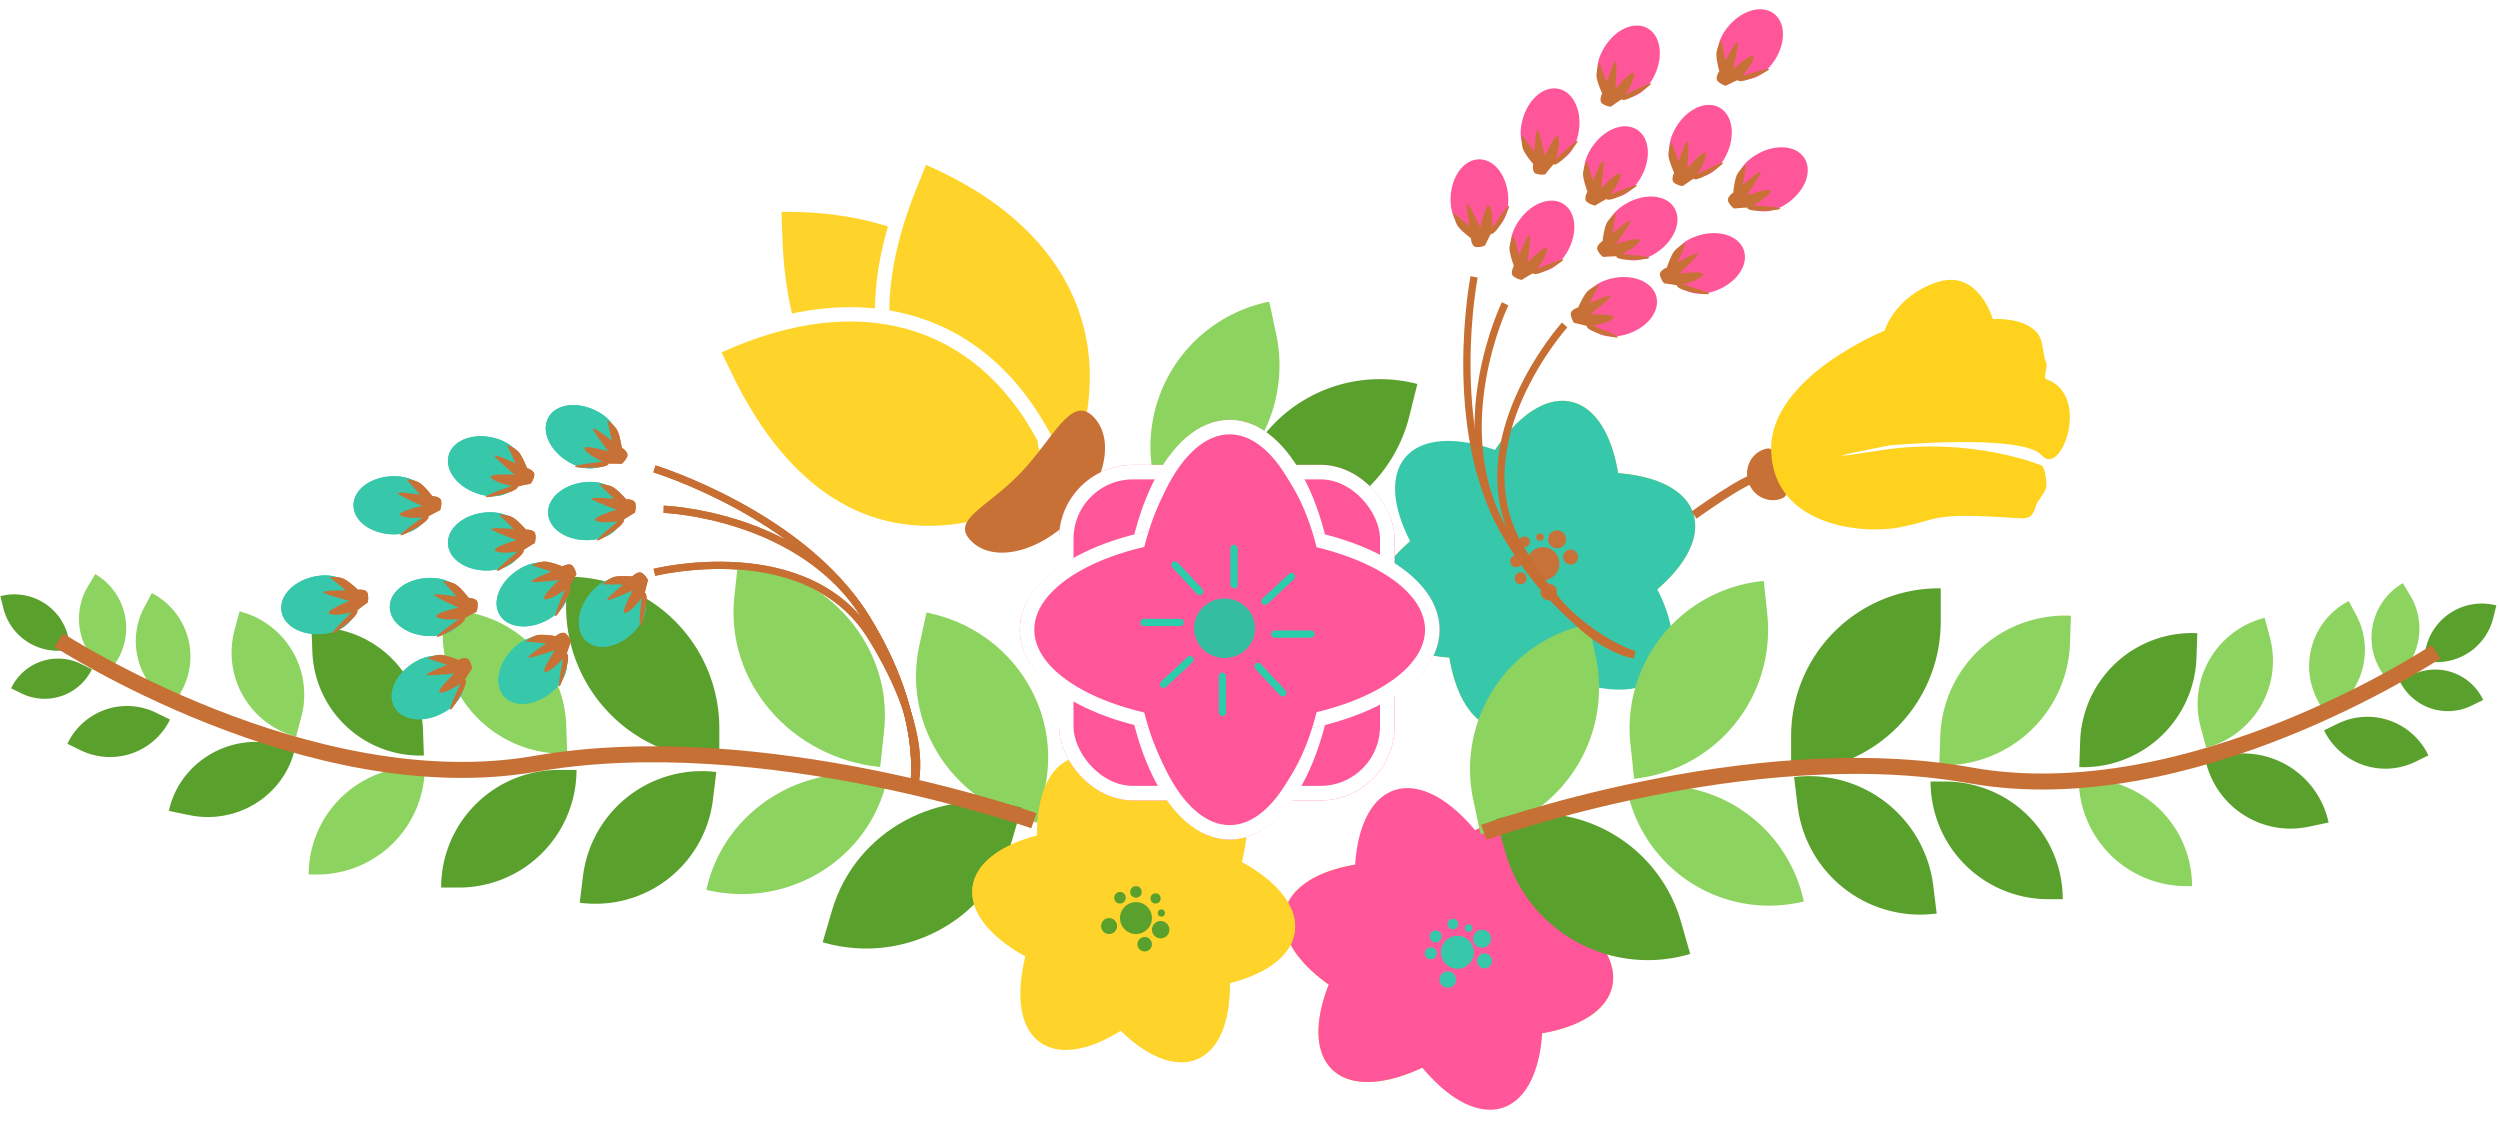 <svg xmlns="http://www.w3.org/2000/svg" xmlns:xlink="http://www.w3.org/1999/xlink" viewBox="0 0 1721 774">
  <defs>
    <style>
      .cls-1 {
        clip-path: url(#clip-Web_1920_1);
      }

      .cls-2, .cls-8 {
        fill: #ffd42a;
      }

      .cls-3 {
        fill: #c87137;
      }

      .cls-4 {
        fill: #5aa02c;
      }

      .cls-5 {
        fill: #8dd35f;
      }

      .cls-17, .cls-21, .cls-6, .cls-7 {
        fill: none;
      }

      .cls-6 {
        stroke: #c76e32;
        stroke-width: 5px;
      }

      .cls-7 {
        stroke: #c77035;
        stroke-width: 11px;
      }

      .cls-13, .cls-9 {
        fill: #f59;
      }

      .cls-10 {
        fill: #ff579a;
      }

      .cls-11 {
        fill: #37c8ab;
      }

      .cls-12 {
        fill: #c77238;
      }

      .cls-13 {
        stroke: #fff;
        stroke-width: 10px;
      }

      .cls-14 {
        fill: #34bca1;
      }

      .cls-15 {
        fill: #2bceac;
      }

      .cls-16 {
        fill: #ff569a;
      }

      .cls-17 {
        stroke: #c87137;
        stroke-width: 6px;
      }

      .cls-18 {
        fill: #ffd21d;
      }

      .cls-19, .cls-20 {
        stroke: none;
      }

      .cls-20, .cls-22 {
        fill: #fff;
      }
    </style>
    <clipPath id="clip-Web_1920_1">
      <rect width="1721" height="774"/>
    </clipPath>
  </defs>
  <g id="Web_1920_1" data-name="Web 1920 – 1" class="cls-1">
    <rect class="cls-22" width="1721" height="774"/>
    <g id="Group_41" data-name="Group 41" transform="translate(0 -301)">
      <g id="Group_40" data-name="Group 40" transform="translate(-101 221)">
        <g id="Path_18" data-name="Path 18" class="cls-2" transform="translate(832.849 208.954) rotate(88)">
          <path class="cls-19" d="M 28.345 199.344 L 5.011 199.344 C 5.233 172.803 8.892 148.285 15.897 126.433 C 23.093 103.984 33.771 84.51 47.635 68.554 C 61.707 52.357 79.022 39.844 99.1 31.361 C 109.37 27.022 120.482 23.702 132.127 21.493 C 142.095 19.602 152.638 18.491 163.547 18.177 C 164.335 18.939 165.522 19.596 167.307 19.87 C 168.393 20.036 169.831 20.114 171.833 20.114 C 172.275 20.114 172.749 20.11 173.244 20.102 C 173.273 20.101 173.303 20.101 173.332 20.101 C 174.599 20.101 176.896 20.523 180.644 22.533 C 183.377 23.998 186.438 26.071 189.742 28.696 C 193.925 32.019 197.397 35.355 199.001 36.949 C 201.035 46.176 201.949 51.409 202.227 55.374 C 202.51 59.4 202.136 62.316 201.517 67.147 L 201.429 67.834 C 200.022 78.833 197.758 89.336 194.697 99.049 C 191.694 108.583 187.849 117.594 183.27 125.835 C 178.764 133.944 173.432 141.511 167.423 148.325 C 161.483 155.059 154.733 161.228 147.358 166.66 C 140.038 172.053 131.92 176.853 123.232 180.928 C 114.58 184.987 105.151 188.424 95.208 191.146 C 85.288 193.862 74.619 195.929 63.496 197.292 C 52.385 198.654 40.559 199.344 28.345 199.344 Z"/>
          <path class="cls-20" d="M 28.345 194.344 C 97.626 194.344 183.033 172.286 196.557 66.511 C 197.678 57.77 197.958 55.59 194.429 39.439 C 186.544 31.718 176.912 25.101 173.324 25.101 L 171.833 25.114 C 169.865 25.114 165.542 25.114 162.06 23.228 C 68.889 26.603 12.672 89.865 10.093 194.344 L 28.345 194.344 M 28.345 204.344 L 6.155831670184853e-06 204.344 L 6.155831670184853e-06 201.917 C 6.155831670184853e-06 89.313 60.295 13.085 169.996 13.085 C 169.996 13.085 162.12 15.114 171.833 15.114 C 172.244 15.114 172.687 15.11 173.164 15.102 C 173.219 15.101 173.276 15.101 173.332 15.101 C 185.067 15.101 203.571 34.461 203.571 34.461 C 208.23 55.36 207.744 57.863 206.388 68.468 C 194.7 159.881 127.918 204.344 28.345 204.344 Z"/>
        </g>
        <g id="Path_17" data-name="Path 17" class="cls-2" transform="translate(922.449 256.958) rotate(112)">
          <path class="cls-19" d="M 28.345 199.344 L 5.011 199.344 C 5.233 172.803 8.892 148.285 15.897 126.433 C 23.093 103.984 33.771 84.51 47.635 68.554 C 61.707 52.357 79.022 39.844 99.1 31.361 C 109.37 27.022 120.482 23.702 132.127 21.493 C 142.095 19.602 152.638 18.491 163.547 18.177 C 164.335 18.939 165.522 19.596 167.307 19.87 C 168.393 20.036 169.831 20.114 171.833 20.114 C 172.275 20.114 172.749 20.11 173.244 20.102 C 173.273 20.101 173.303 20.101 173.332 20.101 C 174.599 20.101 176.896 20.523 180.644 22.533 C 183.377 23.998 186.438 26.071 189.742 28.696 C 193.925 32.019 197.397 35.355 199.001 36.949 C 201.035 46.176 201.949 51.409 202.227 55.374 C 202.51 59.4 202.136 62.316 201.517 67.147 L 201.429 67.834 C 200.022 78.833 197.758 89.336 194.697 99.049 C 191.694 108.583 187.849 117.594 183.27 125.835 C 178.764 133.944 173.432 141.511 167.423 148.325 C 161.483 155.059 154.733 161.228 147.358 166.66 C 140.038 172.053 131.92 176.853 123.232 180.928 C 114.58 184.987 105.151 188.424 95.208 191.146 C 85.288 193.862 74.619 195.929 63.496 197.292 C 52.385 198.654 40.559 199.344 28.345 199.344 Z"/>
          <path class="cls-20" d="M 28.345 194.344 C 97.626 194.344 183.033 172.286 196.557 66.511 C 197.678 57.77 197.958 55.59 194.429 39.439 C 186.544 31.718 176.912 25.101 173.324 25.101 L 171.833 25.114 C 169.865 25.114 165.542 25.114 162.06 23.228 C 68.889 26.603 12.672 89.865 10.093 194.344 L 28.345 194.344 M 28.345 204.344 L 6.155831670184853e-06 204.344 L 6.155831670184853e-06 201.917 C 6.155831670184853e-06 89.313 60.295 13.085 169.996 13.085 C 169.996 13.085 162.12 15.114 171.833 15.114 C 172.244 15.114 172.687 15.11 173.164 15.102 C 173.219 15.101 173.276 15.101 173.332 15.101 C 185.067 15.101 203.571 34.461 203.571 34.461 C 208.23 55.36 207.744 57.863 206.388 68.468 C 194.7 159.881 127.918 204.344 28.345 204.344 Z"/>
        </g>
        <g id="Path_16" data-name="Path 16" class="cls-2" transform="matrix(0.438, 0.899, -0.899, 0.438, 766.063, 229.357)">
          <path class="cls-19" d="M 28.028 197.2 L 5.011 197.2 C 5.235 170.983 8.852 146.766 15.772 125.18 C 22.885 102.989 33.44 83.741 47.143 67.969 C 61.052 51.96 78.166 39.592 98.011 31.208 C 108.162 26.919 119.146 23.637 130.656 21.454 C 140.503 19.586 150.915 18.488 161.69 18.177 C 162.477 18.931 163.656 19.579 165.422 19.849 C 166.499 20.014 167.924 20.091 169.906 20.091 C 170.344 20.091 170.813 20.087 171.302 20.079 C 171.331 20.079 171.36 20.078 171.389 20.078 C 172.635 20.078 174.897 20.494 178.593 22.476 C 181.291 23.923 184.315 25.972 187.58 28.565 C 191.704 31.841 195.129 35.13 196.719 36.71 C 198.727 45.82 199.629 50.989 199.904 54.904 C 200.183 58.879 199.814 61.76 199.202 66.533 L 199.115 67.213 C 197.725 78.086 195.486 88.467 192.461 98.069 C 189.493 107.491 185.693 116.399 181.167 124.543 C 176.712 132.558 171.443 140.037 165.504 146.771 C 159.634 153.427 152.962 159.524 145.673 164.893 C 138.437 170.223 130.414 174.968 121.826 178.996 C 113.274 183.007 103.955 186.405 94.126 189.096 C 84.32 191.78 73.773 193.824 62.778 195.172 C 51.794 196.518 40.102 197.2 28.028 197.2 Z"/>
          <path class="cls-20" d="M 28.028 192.2 C 96.487 192.2 180.88 170.406 194.243 65.898 C 195.348 57.275 195.625 55.121 192.146 39.197 C 184.485 31.701 174.859 25.078 171.382 25.078 L 169.906 25.091 C 167.954 25.091 163.673 25.091 160.21 23.227 C 68.206 26.576 12.682 89.042 10.094 192.2 L 28.028 192.2 M 28.028 202.2 L 1.219831210619304e-05 202.2 L 1.219831210619304e-05 199.8 C 1.219831210619304e-05 88.458 59.619 13.085 168.09 13.085 C 168.09 13.085 160.303 15.091 169.906 15.091 C 170.313 15.091 170.751 15.087 171.223 15.08 C 171.277 15.079 171.334 15.078 171.389 15.078 C 182.992 15.078 201.289 34.221 201.289 34.221 C 205.895 54.886 205.415 57.361 204.075 67.847 C 192.517 158.235 126.484 202.2 28.028 202.2 Z"/>
        </g>
      </g>
      <path id="Path_19" data-name="Path 19" class="cls-3" d="M56.659,29.843C89.8,29.843,120,17.237,120,38.5S93.137,77,60,77,0,59.763,0,38.5,23.522,29.843,56.659,29.843Z" transform="matrix(0.695, -0.719, 0.719, 0.695, 641.266, 647.069)"/>
      <g id="Group_39" data-name="Group 39" transform="translate(-101 221)">
        <path id="Rectangle_33" data-name="Rectangle 33" class="cls-4" d="M101.788,0H103a0,0,0,0,1,0,0V23A103,103,0,0,1,0,126H0a0,0,0,0,1,0,0V101.788A101.788,101.788,0,0,1,101.788,0Z" transform="translate(976.771 319.412) rotate(14)"/>
        <path id="Rectangle_32" data-name="Rectangle 32" class="cls-5" d="M101.788,0H103a0,0,0,0,1,0,0V23A103,103,0,0,1,0,126H0a0,0,0,0,1,0,0V101.788A101.788,101.788,0,0,1,101.788,0Z" transform="matrix(0.978, -0.208, 0.208, 0.978, 874.027, 309.084)"/>
      </g>
      <g id="Group_24" data-name="Group 24" transform="translate(-101 221)">
        <path id="Path_13" data-name="Path 13" class="cls-6" d="M551.515,402.786S652.943,433.995,696.83,504.7,729.5,624.173,729.5,624.173"/>
        <path id="Path_14" data-name="Path 14" class="cls-6" d="M557.854,430.582s95.089,3.413,138.976,74.12S729.5,624.173,729.5,624.173"/>
        <path id="Path_15" data-name="Path 15" class="cls-6" d="M551.515,473.981s105.329-26.332,149.216,44.375S729.5,624.173,729.5,624.173"/>
      </g>
      <g id="Group_12" data-name="Group 12" transform="translate(-1096.186 213)">
        <path id="Rectangle_30" data-name="Rectangle 30" class="cls-4" d="M0,0H1.241A104.246,104.246,0,0,1,105.487,104.246V126a0,0,0,0,1,0,0h0A105.487,105.487,0,0,1,0,20.513V0A0,0,0,0,1,0,0Z" transform="translate(1485.882 485)"/>
        <path id="Path_10" data-name="Path 10" class="cls-5" d="M110.884,129.769l1.322,0,.062-23.736C112.419,47.326,62.235-.144.178,0L.113,24.99C-.037,83,49.557,129.915,110.884,129.769Z" transform="matrix(-0.995, -0.105, 0.105, -0.995, 1702.285, 616.06)"/>
        <path id="Path_6" data-name="Path 6" class="cls-5" d="M103.867,125.646l1.24-.006.113-23.024C105.5,45.671,58.546-.265.346.014L.227,24.251C-.049,80.526,46.352,125.922,103.867,125.646Z" transform="matrix(-0.978, -0.208, 0.208, -0.978, 1810.642, 654.417)"/>
        <path id="Rectangle_24" data-name="Rectangle 24" class="cls-4" d="M0,0H0A38.557,38.557,0,0,1,38.557,38.557v8.61a0,0,0,0,1,0,0H38.1A38.1,38.1,0,0,1,0,9.063V0A0,0,0,0,1,0,0Z" transform="translate(1145.268 534.836) rotate(166)"/>
        <path id="Rectangle_23" data-name="Rectangle 23" class="cls-5" d="M0,0H0A43.524,43.524,0,0,1,43.524,43.524v9.719a0,0,0,0,1,0,0h-.512A43.012,43.012,0,0,1,0,10.231V0A0,0,0,0,1,0,0Z" transform="translate(1171.649 551.27) rotate(-149)"/>
        <path id="Rectangle_22" data-name="Rectangle 22" class="cls-5" d="M0,0H0A49.713,49.713,0,0,1,49.713,49.713v11.1a0,0,0,0,1,0,0h-.585A49.129,49.129,0,0,1,0,11.686V0A0,0,0,0,1,0,0Z" transform="matrix(-0.883, -0.469, 0.469, -0.883, 1216.069, 573.298)"/>
        <path id="Rectangle_25" data-name="Rectangle 25" class="cls-5" d="M0,0H0A59.862,59.862,0,0,1,59.862,59.862V73.229a0,0,0,0,1,0,0h-.7A59.158,59.158,0,0,1,0,14.071V0A0,0,0,0,1,0,0Z" transform="matrix(-0.966, -0.259, 0.259, -0.966, 1299.969, 595.095)"/>
        <path id="Rectangle_26" data-name="Rectangle 26" class="cls-4" d="M0,0H0A74.254,74.254,0,0,1,74.254,74.254V90.835a0,0,0,0,1,0,0H73.38A73.38,73.38,0,0,1,0,17.454V0A0,0,0,0,1,0,0Z" transform="translate(1387.989 608.093) rotate(178)"/>
        <path id="Rectangle_28" data-name="Rectangle 28" class="cls-5" d="M0,0H0A82.851,82.851,0,0,1,82.851,82.851v18.5a0,0,0,0,1,0,0h-.975A81.877,81.877,0,0,1,0,19.476V0A0,0,0,0,1,0,0Z" transform="translate(1486.668 606.773) rotate(178)"/>
        <path id="Rectangle_29" data-name="Rectangle 29" class="cls-4" d="M81,0H93.2a0,0,0,0,1,0,0V0a81,81,0,0,1-81,81H0a0,0,0,0,1,0,0v0A81,81,0,0,1,81,0Z" transform="translate(1399.854 618)"/>
        <path id="Rectangle_27" data-name="Rectangle 27" class="cls-5" d="M74,0h5.883a0,0,0,0,1,0,0V0a74,74,0,0,1-74,74H0a0,0,0,0,1,0,0v0A74,74,0,0,1,74,0Z" transform="translate(1308.705 616)"/>
        <path id="Path_7" data-name="Path 7" class="cls-4" d="M.548,61.141l14.323-.069c33.9-.163,61.518-27.186,61.681-60.357L62.229.784C28.326.946.711,27.969.548,61.141Z" transform="matrix(-0.978, -0.208, 0.208, -0.978, 1287.148, 662.836)"/>
        <path id="Path_8" data-name="Path 8" class="cls-4" d="M1.5,128.2c58.155-.364,105.593-46.858,105.957-103.848L107.6,1.307l-1.239.008C48.894,1.675,2.014,47.622,1.654,103.941Z" transform="translate(1765.58 767.59) rotate(-164)"/>
        <path id="Path_9" data-name="Path 9" class="cls-5" d="M.92,102.608l2.046-.01C60.035,102.325,106.521,56.836,106.8,1l-3.262.016C47.135,1.284,1.2,46.237.925,101.419Z" transform="matrix(-0.978, -0.208, 0.208, -0.978, 1686.658, 723.809)"/>
        <path id="Rectangle_19" data-name="Rectangle 19" class="cls-4" d="M0,0H0A45.951,45.951,0,0,1,45.951,45.951V56.212a0,0,0,0,1,0,0H45.41A45.41,45.41,0,0,1,0,10.8V0A0,0,0,0,1,0,0Z" transform="matrix(-0.438, 0.899, -0.899, -0.438, 1213.241, 583.328)"/>
        <path id="Rectangle_21" data-name="Rectangle 21" class="cls-4" d="M0,0H0A36.174,36.174,0,0,1,36.174,36.174v8.078a0,0,0,0,1,0,0h-.426A35.748,35.748,0,0,1,0,8.5V0A0,0,0,0,1,0,0Z" transform="matrix(-0.438, 0.899, -0.899, -0.438, 1159.455, 548.714)"/>
        <path id="Rectangle_31" data-name="Rectangle 31" class="cls-4" d="M81.392,0h.969a0,0,0,0,1,0,0V18.391A82.361,82.361,0,0,1,0,100.752H0a0,0,0,0,1,0,0V81.392A81.392,81.392,0,0,1,81.392,0Z" transform="translate(1577.016 719.465) rotate(-173)"/>
        <path id="Path_5" data-name="Path 5" class="cls-7" d="M1793.789,653s-187.281-66.381-343.04-39.223-328.206-85.1-328.206-85.1" transform="translate(14.143)"/>
      </g>
      <g id="Group_6" data-name="Group 6" transform="matrix(0.588, -0.809, 0.809, 0.588, -97.411, 1252.9)">
        <ellipse id="Ellipse_13" data-name="Ellipse 13" class="cls-8" cx="55.684" cy="115.494" rx="55.684" ry="115.494" transform="matrix(-0.139, 0.99, -0.99, -0.139, 1007.206, 670.752)"/>
        <ellipse id="Ellipse_14" data-name="Ellipse 14" class="cls-8" cx="55.684" cy="115.494" rx="55.684" ry="115.494" transform="matrix(-0.921, 0.391, -0.391, -0.921, 981.471, 794.376)"/>
        <g id="Group_4" data-name="Group 4" transform="translate(762.967 581.751)">
          <ellipse id="Ellipse_15" data-name="Ellipse 15" class="cls-9" cx="55.684" cy="115.494" rx="55.684" ry="115.494" transform="matrix(-0.139, 0.99, -0.99, -0.139, 244.239, 89.001)"/>
          <ellipse id="Ellipse_16" data-name="Ellipse 16" class="cls-9" cx="55.684" cy="115.494" rx="55.684" ry="115.494" transform="matrix(-0.921, 0.391, -0.391, -0.921, 218.504, 212.625)"/>
        </g>
        <ellipse id="Ellipse_17" data-name="Ellipse 17" class="cls-10" cx="55.684" cy="115.494" rx="55.684" ry="115.494" transform="translate(905.717 583.275) rotate(35)"/>
        <circle id="Ellipse_5" data-name="Ellipse 5" class="cls-11" cx="11.343" cy="11.343" r="11.343" transform="translate(875.401 704.72)"/>
        <circle id="Ellipse_6" data-name="Ellipse 6" class="cls-11" cx="5.156" cy="5.156" r="5.156" transform="translate(887.775 729.468)"/>
        <circle id="Ellipse_7" data-name="Ellipse 7" class="cls-11" cx="6.187" cy="6.187" r="6.187" transform="translate(898.087 718.125)"/>
        <circle id="Ellipse_8" data-name="Ellipse 8" class="cls-11" cx="2.578" cy="2.578" r="2.578" transform="translate(902.212 709.876)"/>
        <circle id="Ellipse_9" data-name="Ellipse 9" class="cls-11" cx="3.609" cy="3.609" r="3.609" transform="translate(897.056 698.533)"/>
        <circle id="Ellipse_10" data-name="Ellipse 10" class="cls-11" cx="4.125" cy="4.125" r="4.125" transform="translate(882.619 693.377)"/>
        <circle id="Ellipse_11" data-name="Ellipse 11" class="cls-11" cx="4.125" cy="4.125" r="4.125" transform="translate(871.276 697.501)"/>
        <circle id="Ellipse_12" data-name="Ellipse 12" class="cls-11" cx="5.672" cy="5.672" r="5.672" transform="translate(861.996 716.063)"/>
      </g>
      <g id="Group_7" data-name="Group 7" transform="matrix(0.087, -0.996, 0.996, 0.087, 271.826, 1509.926)">
        <ellipse id="Ellipse_13-2" data-name="Ellipse 13" class="cls-8" cx="55.684" cy="115.494" rx="55.684" ry="115.494" transform="matrix(-0.139, 0.99, -0.99, -0.139, 1007.206, 670.752)"/>
        <ellipse id="Ellipse_14-2" data-name="Ellipse 14" class="cls-8" cx="55.684" cy="115.494" rx="55.684" ry="115.494" transform="matrix(-0.921, 0.391, -0.391, -0.921, 981.471, 794.376)"/>
        <g id="Group_4-2" data-name="Group 4" transform="translate(762.967 581.751)">
          <ellipse id="Ellipse_15-2" data-name="Ellipse 15" class="cls-11" cx="55.684" cy="115.494" rx="55.684" ry="115.494" transform="matrix(-0.139, 0.99, -0.99, -0.139, 244.239, 89.001)"/>
          <ellipse id="Ellipse_16-2" data-name="Ellipse 16" class="cls-11" cx="55.684" cy="115.494" rx="55.684" ry="115.494" transform="matrix(-0.921, 0.391, -0.391, -0.921, 218.504, 212.625)"/>
        </g>
        <ellipse id="Ellipse_17-2" data-name="Ellipse 17" class="cls-11" cx="55.684" cy="115.494" rx="55.684" ry="115.494" transform="translate(905.717 583.275) rotate(35)"/>
        <g id="Group_7-2" data-name="Group 7">
          <circle id="Ellipse_5-2" data-name="Ellipse 5" class="cls-12" cx="11.343" cy="11.343" r="11.343" transform="translate(875.401 704.72)"/>
          <circle id="Ellipse_6-2" data-name="Ellipse 6" class="cls-12" cx="5.156" cy="5.156" r="5.156" transform="translate(887.775 729.468)"/>
          <circle id="Ellipse_7-2" data-name="Ellipse 7" class="cls-12" cx="6.187" cy="6.187" r="6.187" transform="translate(898.087 718.125)"/>
          <circle id="Ellipse_8-2" data-name="Ellipse 8" class="cls-12" cx="2.578" cy="2.578" r="2.578" transform="translate(902.212 709.876)"/>
          <circle id="Ellipse_9-2" data-name="Ellipse 9" class="cls-12" cx="3.609" cy="3.609" r="3.609" transform="translate(897.056 698.533)"/>
          <circle id="Ellipse_10-2" data-name="Ellipse 10" class="cls-12" cx="4.125" cy="4.125" r="4.125" transform="translate(882.619 693.377)"/>
          <circle id="Ellipse_11-2" data-name="Ellipse 11" class="cls-12" cx="4.125" cy="4.125" r="4.125" transform="translate(871.276 697.501)"/>
          <circle id="Ellipse_12-2" data-name="Ellipse 12" class="cls-12" cx="5.672" cy="5.672" r="5.672" transform="translate(861.996 716.063)"/>
        </g>
      </g>
      <g id="Group_8" data-name="Group 8" transform="translate(-101 221)">
        <ellipse id="Ellipse_13-3" data-name="Ellipse 13" class="cls-8" cx="54" cy="112" rx="54" ry="112" transform="matrix(-0.139, 0.99, -0.99, -0.139, 999.818, 668.06)"/>
        <ellipse id="Ellipse_14-3" data-name="Ellipse 14" class="cls-8" cx="54" cy="112" rx="54" ry="112" transform="matrix(-0.921, 0.391, -0.391, -0.921, 974.861, 787.944)"/>
        <g id="Group_4-3" data-name="Group 4">
          <ellipse id="Ellipse_15-3" data-name="Ellipse 15" class="cls-8" cx="54" cy="112" rx="54" ry="112" transform="matrix(-0.139, 0.99, -0.99, -0.139, 999.818, 668.06)"/>
          <ellipse id="Ellipse_16-3" data-name="Ellipse 16" class="cls-8" cx="54" cy="112" rx="54" ry="112" transform="matrix(-0.921, 0.391, -0.391, -0.921, 974.861, 787.944)"/>
        </g>
        <ellipse id="Ellipse_17-3" data-name="Ellipse 17" class="cls-8" cx="54" cy="112" rx="54" ry="112" transform="translate(901.399 583.229) rotate(35)"/>
        <circle id="Ellipse_5-3" data-name="Ellipse 5" class="cls-4" cx="11" cy="11" r="11" transform="translate(872 701)"/>
        <circle id="Ellipse_6-3" data-name="Ellipse 6" class="cls-4" cx="5" cy="5" r="5" transform="translate(884 725)"/>
        <circle id="Ellipse_7-3" data-name="Ellipse 7" class="cls-4" cx="6" cy="6" r="6" transform="translate(894 714)"/>
        <circle id="Ellipse_8-3" data-name="Ellipse 8" class="cls-4" cx="2.5" cy="2.5" r="2.5" transform="translate(898 706)"/>
        <circle id="Ellipse_9-3" data-name="Ellipse 9" class="cls-4" cx="3.5" cy="3.5" r="3.5" transform="translate(893 695)"/>
        <circle id="Ellipse_10-3" data-name="Ellipse 10" class="cls-4" cx="4" cy="4" r="4" transform="translate(879 690)"/>
        <circle id="Ellipse_11-3" data-name="Ellipse 11" class="cls-4" cx="4" cy="4" r="4" transform="translate(868 694)"/>
        <circle id="Ellipse_12-3" data-name="Ellipse 12" class="cls-4" cx="5.5" cy="5.5" r="5.5" transform="translate(859 712)"/>
      </g>
      <g id="Rectangle_1" data-name="Rectangle 1" class="cls-13" transform="translate(729 621)">
        <rect class="cls-19" width="231" height="231" rx="51"/>
        <rect class="cls-21" x="5" y="5" width="221" height="221" rx="46"/>
      </g>
      <g id="Ellipse_18" data-name="Ellipse 18" class="cls-13" transform="translate(773 590)">
        <ellipse class="cls-19" cx="73.5" cy="144.5" rx="73.5" ry="144.5"/>
        <ellipse class="cls-21" cx="73.5" cy="144.5" rx="68.5" ry="139.5"/>
      </g>
      <g id="Ellipse_19" data-name="Ellipse 19" class="cls-13" transform="translate(991 661) rotate(90)">
        <ellipse class="cls-19" cx="73.5" cy="144.5" rx="73.5" ry="144.5"/>
        <ellipse class="cls-21" cx="73.5" cy="144.5" rx="68.5" ry="139.5"/>
      </g>
      <ellipse id="Ellipse_20" data-name="Ellipse 20" class="cls-9" cx="66" cy="129.5" rx="66" ry="129.5" transform="translate(781 605)"/>
      <ellipse id="Ellipse_21" data-name="Ellipse 21" class="cls-14" cx="21" cy="20.5" rx="21" ry="20.5" transform="translate(822 713)"/>
      <g id="Group_9" data-name="Group 9" transform="translate(-101 221)">
        <rect id="Rectangle_1-2" data-name="Rectangle 1" class="cls-15" width="5" height="30" rx="2.5" transform="translate(948 455)"/>
        <rect id="Rectangle_2" data-name="Rectangle 2" class="cls-15" width="5" height="30" rx="2.5" transform="translate(940 543)"/>
        <g id="Group_1" data-name="Group 1" transform="translate(-96.273 783.596) rotate(-43)">
          <rect id="Rectangle_4" data-name="Rectangle 4" class="cls-15" width="5" height="30" rx="2.5" transform="translate(947.95 453.587)"/>
          <rect id="Rectangle_3" data-name="Rectangle 3" class="cls-15" width="5" height="30" rx="2.5" transform="translate(942.145 543.633)"/>
        </g>
      </g>
      <g id="Group_10" data-name="Group 10" transform="translate(332 1682) rotate(-90)">
        <rect id="Rectangle_1-3" data-name="Rectangle 1" class="cls-15" width="5" height="30" rx="2.5" transform="translate(950 453)"/>
        <rect id="Rectangle_2-2" data-name="Rectangle 2" class="cls-15" width="5" height="30" rx="2.5" transform="translate(942 543)"/>
        <g id="Group_1-2" data-name="Group 1" transform="translate(-96.273 783.596) rotate(-43)">
          <rect id="Rectangle_4-2" data-name="Rectangle 4" class="cls-15" width="5" height="30" rx="2.5" transform="translate(947.95 453.587)"/>
          <rect id="Rectangle_3-2" data-name="Rectangle 3" class="cls-15" width="5" height="30" rx="2.5" transform="translate(942.145 543.633)"/>
        </g>
      </g>
      <path id="Rectangle_2-3" data-name="Rectangle 2" class="cls-4" d="M101.788,0H103a0,0,0,0,1,0,0V23A103,103,0,0,1,0,126H0a0,0,0,0,1,0,0V101.788A101.788,101.788,0,0,1,101.788,0Z" transform="translate(1233 706)"/>
      <path id="Rectangle_3-3" data-name="Rectangle 3" class="cls-5" d="M101.788,0H103a0,0,0,0,1,0,0V23A103,103,0,0,1,0,126H0a0,0,0,0,1,0,0V101.788A101.788,101.788,0,0,1,101.788,0Z" transform="matrix(0.995, -0.105, 0.105, 0.995, 1111.697, 711.728)"/>
      <path id="Rectangle_4-3" data-name="Rectangle 4" class="cls-5" d="M101.788,0H103a0,0,0,0,1,0,0V23A103,103,0,0,1,0,126H0a0,0,0,0,1,0,0V101.788A101.788,101.788,0,0,1,101.788,0Z" transform="matrix(0.978, -0.208, 0.208, 0.978, 993.027, 752.084)"/>
      <path id="Rectangle_5" data-name="Rectangle 5" class="cls-4" d="M39.529,0H40a0,0,0,0,1,0,0V9A40,40,0,0,1,0,49H0a0,0,0,0,1,0,0V39.529A39.529,39.529,0,0,1,39.529,0Z" transform="translate(1679.695 708.093) rotate(14)"/>
      <path id="Rectangle_6" data-name="Rectangle 6" class="cls-5" d="M43.482,0H44a0,0,0,0,1,0,0V10A44,44,0,0,1,0,54H0a0,0,0,0,1,0,0V43.482A43.482,43.482,0,0,1,43.482,0Z" transform="translate(1616.371 725.108) rotate(-31)"/>
      <path id="Rectangle_7" data-name="Rectangle 7" class="cls-5" d="M50.4,0H51a0,0,0,0,1,0,0V11A51,51,0,0,1,0,62H0a0,0,0,0,1,0,0V50.4A50.4,50.4,0,0,1,50.4,0Z" transform="translate(1571.854 738.696) rotate(-28)"/>
      <path id="Rectangle_8" data-name="Rectangle 8" class="cls-5" d="M61.271,0H62a0,0,0,0,1,0,0V14A62,62,0,0,1,0,76H0a0,0,0,0,1,0,0V61.271A61.271,61.271,0,0,1,61.271,0Z" transform="matrix(0.966, -0.259, 0.259, 0.966, 1499.08, 742.334)"/>
      <path id="Rectangle_9" data-name="Rectangle 9" class="cls-4" d="M77.082,0H78a0,0,0,0,1,0,0V17A78,78,0,0,1,0,95H0a0,0,0,0,1,0,0V77.082A77.082,77.082,0,0,1,77.082,0Z" transform="translate(1434.68 734.142) rotate(2)"/>
      <path id="Rectangle_10" data-name="Rectangle 10" class="cls-5" d="M85.976,0H87a0,0,0,0,1,0,0V19A87,87,0,0,1,0,106H0a0,0,0,0,1,0,0V85.976A85.976,85.976,0,0,1,85.976,0Z" transform="translate(1338.686 721.828) rotate(2)"/>
      <path id="Rectangle_11" data-name="Rectangle 11" class="cls-4" d="M0,0H10A81,81,0,0,1,91,81v0a0,0,0,0,1,0,0H81A81,81,0,0,1,0,0V0A0,0,0,0,1,0,0Z" transform="translate(1329 839)"/>
      <path id="Rectangle_12" data-name="Rectangle 12" class="cls-5" d="M0,0H4A74,74,0,0,1,78,74v0a0,0,0,0,1,0,0H74A74,74,0,0,1,0,0V0A0,0,0,0,1,0,0Z" transform="translate(1431 837)"/>
      <path id="Rectangle_13" data-name="Rectangle 13" class="cls-4" d="M0,0H14A60,60,0,0,1,74,60v0a0,0,0,0,1,0,0H60A60,60,0,0,1,0,0V0A0,0,0,0,1,0,0Z" transform="matrix(0.978, -0.208, 0.208, 0.978, 1518.16, 823.917)"/>
      <path id="Rectangle_14" data-name="Rectangle 14" class="cls-4" d="M0,0H0A103,103,0,0,1,103,103v23a0,0,0,0,1,0,0h-1.212A101.788,101.788,0,0,1,0,24.212V0A0,0,0,0,1,0,0Z" transform="translate(1029.8 864.946) rotate(-16)"/>
      <path id="Rectangle_15" data-name="Rectangle 15" class="cls-5" d="M0,0H2A101,101,0,0,1,103,101v0a0,0,0,0,1,0,0H99.812A99.812,99.812,0,0,1,0,1.188V0A0,0,0,0,1,0,0Z" transform="matrix(0.978, -0.208, 0.208, 0.978, 1120.005, 844.252)"/>
      <path id="Rectangle_16" data-name="Rectangle 16" class="cls-4" d="M46.447,0H47a0,0,0,0,1,0,0V10A47,47,0,0,1,0,57H0a0,0,0,0,1,0,0V46.447A46.447,46.447,0,0,1,46.447,0Z" transform="translate(1651.113 778.778) rotate(64)"/>
      <path id="Rectangle_17" data-name="Rectangle 17" class="cls-4" d="M36.565,0H37a0,0,0,0,1,0,0V9A37,37,0,0,1,0,46H0a0,0,0,0,1,0,0V36.565A36.565,36.565,0,0,1,36.565,0Z" transform="translate(1693.226 749.601) rotate(64)"/>
      <path id="Rectangle_18" data-name="Rectangle 18" class="cls-4" d="M0,0H0A86,86,0,0,1,86,86v19.2a0,0,0,0,1,0,0H84.988A84.988,84.988,0,0,1,0,20.216V0A0,0,0,0,1,0,0Z" transform="translate(1235.033 835.935) rotate(-7)"/>
      <path id="Path_4" data-name="Path 4" class="cls-7" d="M1122.543,653s182.866-66.381,334.952-39.223,320.468-85.1,320.468-85.1" transform="translate(-101 221)"/>
      <g id="Group_13" data-name="Group 13" transform="translate(-101 221)">
        <path id="Path_12" data-name="Path 12" class="cls-11" d="M20,0C31.046,0,40,12.536,40,28S30.938,51.647,19.892,51.647,0,43.464,0,28,8.954,0,20,0Z" transform="matrix(0.485, -0.875, 0.875, 0.485, 468.814, 384.918)"/>
        <path id="Path_11" data-name="Path 11" class="cls-3" d="M519.033,369.312s5.122,3.415,6.961,7.092,3.021,11.82,3.021,11.82,5.122,3.021,3.677,6.173a13.837,13.837,0,0,1-3.677,4.859s-9.981-.394-9.325,0-1.839,3.415-17.993,2.627,14.315-4.071,14.315-4.071-9.85-4.2-12.477-8.405,16.154,1.313,16.154,1.313-8.537-11.295-10.375-15.1,12.871,7.749,12.871,7.749Z"/>
      </g>
      <g id="Group_16" data-name="Group 16" transform="translate(-239.993 363.951) rotate(-13)">
        <path id="Path_12-2" data-name="Path 12" class="cls-11" d="M20,0C31.046,0,40,12.536,40,28S30.938,51.647,19.892,51.647,0,43.464,0,28,8.954,0,20,0Z" transform="matrix(0.485, -0.875, 0.875, 0.485, 468.814, 384.918)"/>
        <path id="Path_11-2" data-name="Path 11" class="cls-3" d="M519.033,369.312s5.122,3.415,6.961,7.092,3.021,11.82,3.021,11.82,5.122,3.021,3.677,6.173a13.837,13.837,0,0,1-3.677,4.859s-9.981-.394-9.325,0-1.839,3.415-17.993,2.627,14.315-4.071,14.315-4.071-9.85-4.2-12.477-8.405,16.154,1.313,16.154,1.313-8.537-11.295-10.375-15.1,12.871,7.749,12.871,7.749Z"/>
      </g>
      <g id="Group_14" data-name="Group 14" transform="translate(-224.091 607.213) rotate(-33)">
        <path id="Path_12-3" data-name="Path 12" class="cls-11" d="M20,0C31.046,0,40,12.536,40,28S30.938,51.647,19.892,51.647,0,43.464,0,28,8.954,0,20,0Z" transform="matrix(0.485, -0.875, 0.875, 0.485, 468.814, 384.918)"/>
        <path id="Path_11-3" data-name="Path 11" class="cls-3" d="M519.033,369.312s5.122,3.415,6.961,7.092,3.021,11.82,3.021,11.82,5.122,3.021,3.677,6.173a13.837,13.837,0,0,1-3.677,4.859s-9.981-.394-9.325,0-1.839,3.415-17.993,2.627,14.315-4.071,14.315-4.071-9.85-4.2-12.477-8.405,16.154,1.313,16.154,1.313-8.537-11.295-10.375-15.1,12.871,7.749,12.871,7.749Z"/>
      </g>
      <g id="Group_17" data-name="Group 17" transform="matrix(0.225, -0.974, 0.974, 0.225, -61.833, 1125.729)">
        <path id="Path_12-4" data-name="Path 12" class="cls-11" d="M20,0C31.046,0,40,12.536,40,28S30.938,51.647,19.892,51.647,0,43.464,0,28,8.954,0,20,0Z" transform="matrix(0.485, -0.875, 0.875, 0.485, 468.814, 384.918)"/>
        <path id="Path_11-4" data-name="Path 11" class="cls-3" d="M519.033,369.312s5.122,3.415,6.961,7.092,3.021,11.82,3.021,11.82,5.122,3.021,3.677,6.173a13.837,13.837,0,0,1-3.677,4.859s-9.981-.394-9.325,0-1.839,3.415-17.993,2.627,14.315-4.071,14.315-4.071-9.85-4.2-12.477-8.405,16.154,1.313,16.154,1.313-8.537-11.295-10.375-15.1,12.871,7.749,12.871,7.749Z"/>
      </g>
      <g id="Group_18" data-name="Group 18" transform="matrix(0.5, -0.866, 0.866, 0.5, -213.494, 954.935)">
        <path id="Path_12-5" data-name="Path 12" class="cls-11" d="M20,0C31.046,0,40,12.536,40,28S30.938,51.647,19.892,51.647,0,43.464,0,28,8.954,0,20,0Z" transform="matrix(0.485, -0.875, 0.875, 0.485, 468.814, 384.918)"/>
        <path id="Path_11-5" data-name="Path 11" class="cls-3" d="M519.033,369.312s5.122,3.415,6.961,7.092,3.021,11.82,3.021,11.82,5.122,3.021,3.677,6.173a13.837,13.837,0,0,1-3.677,4.859s-9.981-.394-9.325,0-1.839,3.415-17.993,2.627,14.315-4.071,14.315-4.071-9.85-4.2-12.477-8.405,16.154,1.313,16.154,1.313-8.537-11.295-10.375-15.1,12.871,7.749,12.871,7.749Z"/>
      </g>
      <g id="Group_19" data-name="Group 19" transform="translate(-150.1 1122.106) rotate(-72)">
        <path id="Path_12-6" data-name="Path 12" class="cls-11" d="M20,0C31.046,0,40,12.536,40,28S30.938,51.647,19.892,51.647,0,43.464,0,28,8.954,0,20,0Z" transform="matrix(0.485, -0.875, 0.875, 0.485, 468.814, 384.918)"/>
        <path id="Path_11-6" data-name="Path 11" class="cls-3" d="M519.033,369.312s5.122,3.415,6.961,7.092,3.021,11.82,3.021,11.82,5.122,3.021,3.677,6.173a13.837,13.837,0,0,1-3.677,4.859s-9.981-.394-9.325,0-1.839,3.415-17.993,2.627,14.315-4.071,14.315-4.071-9.85-4.2-12.477-8.405,16.154,1.313,16.154,1.313-8.537-11.295-10.375-15.1,12.871,7.749,12.871,7.749Z"/>
      </g>
      <g id="Group_23" data-name="Group 23" transform="matrix(0.515, -0.857, 0.857, 0.515, -289.664, 1008.782)">
        <path id="Path_12-7" data-name="Path 12" class="cls-11" d="M20,0C31.046,0,40,12.536,40,28S30.938,51.647,19.892,51.647,0,43.464,0,28,8.954,0,20,0Z" transform="matrix(0.485, -0.875, 0.875, 0.485, 468.814, 384.918)"/>
        <path id="Path_11-7" data-name="Path 11" class="cls-3" d="M519.033,369.312s5.122,3.415,6.961,7.092,3.021,11.82,3.021,11.82,5.122,3.021,3.677,6.173a13.837,13.837,0,0,1-3.677,4.859s-9.981-.394-9.325,0-1.839,3.415-17.993,2.627,14.315-4.071,14.315-4.071-9.85-4.2-12.477-8.405,16.154,1.313,16.154,1.313-8.537-11.295-10.375-15.1,12.871,7.749,12.871,7.749Z"/>
      </g>
      <g id="Group_15" data-name="Group 15" transform="translate(-293.039 628.105) rotate(-33)">
        <path id="Path_12-8" data-name="Path 12" class="cls-11" d="M20,0C31.046,0,40,12.536,40,28S30.938,51.647,19.892,51.647,0,43.464,0,28,8.954,0,20,0Z" transform="matrix(0.485, -0.875, 0.875, 0.485, 468.814, 384.918)"/>
        <path id="Path_11-8" data-name="Path 11" class="cls-3" d="M519.033,369.312s5.122,3.415,6.961,7.092,3.021,11.82,3.021,11.82,5.122,3.021,3.677,6.173a13.837,13.837,0,0,1-3.677,4.859s-9.981-.394-9.325,0-1.839,3.415-17.993,2.627,14.315-4.071,14.315-4.071-9.85-4.2-12.477-8.405,16.154,1.313,16.154,1.313-8.537-11.295-10.375-15.1,12.871,7.749,12.871,7.749Z"/>
      </g>
      <g id="Group_20" data-name="Group 20" transform="matrix(0.788, -0.616, 0.616, 0.788, -409.638, 726.942)">
        <path id="Path_12-9" data-name="Path 12" class="cls-11" d="M20,0C31.046,0,40,12.536,40,28S30.938,51.647,19.892,51.647,0,43.464,0,28,8.954,0,20,0Z" transform="matrix(0.485, -0.875, 0.875, 0.485, 468.814, 384.918)"/>
        <path id="Path_11-9" data-name="Path 11" class="cls-3" d="M519.033,369.312s5.122,3.415,6.961,7.092,3.021,11.82,3.021,11.82,5.122,3.021,3.677,6.173a13.837,13.837,0,0,1-3.677,4.859s-9.981-.394-9.325,0-1.839,3.415-17.993,2.627,14.315-4.071,14.315-4.071-9.85-4.2-12.477-8.405,16.154,1.313,16.154,1.313-8.537-11.295-10.375-15.1,12.871,7.749,12.871,7.749Z"/>
      </g>
      <g id="Group_21" data-name="Group 21" transform="translate(-353.321 559.466) rotate(-29)">
        <path id="Path_12-10" data-name="Path 12" class="cls-11" d="M20,0C31.046,0,40,12.536,40,28S30.938,51.647,19.892,51.647,0,43.464,0,28,8.954,0,20,0Z" transform="matrix(0.485, -0.875, 0.875, 0.485, 468.814, 384.918)"/>
        <path id="Path_11-10" data-name="Path 11" class="cls-3" d="M519.033,369.312s5.122,3.415,6.961,7.092,3.021,11.82,3.021,11.82,5.122,3.021,3.677,6.173a13.837,13.837,0,0,1-3.677,4.859s-9.981-.394-9.325,0-1.839,3.415-17.993,2.627,14.315-4.071,14.315-4.071-9.85-4.2-12.477-8.405,16.154,1.313,16.154,1.313-8.537-11.295-10.375-15.1,12.871,7.749,12.871,7.749Z"/>
      </g>
      <g id="Group_22" data-name="Group 22" transform="translate(-328.321 629.466) rotate(-29)">
        <path id="Path_12-11" data-name="Path 12" class="cls-11" d="M20,0C31.046,0,40,12.536,40,28S30.938,51.647,19.892,51.647,0,43.464,0,28,8.954,0,20,0Z" transform="matrix(0.485, -0.875, 0.875, 0.485, 468.814, 384.918)"/>
        <path id="Path_11-11" data-name="Path 11" class="cls-3" d="M519.033,369.312s5.122,3.415,6.961,7.092,3.021,11.82,3.021,11.82,5.122,3.021,3.677,6.173a13.837,13.837,0,0,1-3.677,4.859s-9.981-.394-9.325,0-1.839,3.415-17.993,2.627,14.315-4.071,14.315-4.071-9.85-4.2-12.477-8.405,16.154,1.313,16.154,1.313-8.537-11.295-10.375-15.1,12.871,7.749,12.871,7.749Z"/>
      </g>
      <g id="Group_37" data-name="Group 37" transform="translate(-101 221)">
        <g id="Group_25" data-name="Group 25">
          <path id="Path_13-2" data-name="Path 13" class="cls-6" d="M551.515,402.786S652.943,433.995,696.83,504.7,729.5,624.173,729.5,624.173"/>
          <path id="Path_14-2" data-name="Path 14" class="cls-6" d="M557.854,430.582s95.089,3.413,138.976,74.12S729.5,624.173,729.5,624.173"/>
          <path id="Path_15-2" data-name="Path 15" class="cls-6" d="M551.515,473.981s105.329-26.332,149.216,44.375S729.5,624.173,729.5,624.173"/>
        </g>
        <g id="Group_36" data-name="Group 36">
          <path id="Path_12-12" data-name="Path 12" class="cls-11" d="M20,0C31.046,0,40,12.536,40,28S30.938,51.647,19.892,51.647,0,43.464,0,28,8.954,0,20,0Z" transform="matrix(0.485, -0.875, 0.875, 0.485, 468.814, 384.918)"/>
          <path id="Path_11-12" data-name="Path 11" class="cls-3" d="M519.033,369.312s5.122,3.415,6.961,7.092,3.021,11.82,3.021,11.82,5.122,3.021,3.677,6.173a13.837,13.837,0,0,1-3.677,4.859s-9.981-.394-9.325,0-1.839,3.415-17.993,2.627,14.315-4.071,14.315-4.071-9.85-4.2-12.477-8.405,16.154,1.313,16.154,1.313-8.537-11.295-10.375-15.1,12.871,7.749,12.871,7.749Z"/>
        </g>
        <g id="Group_35" data-name="Group 35" transform="translate(-138.993 142.951) rotate(-13)">
          <path id="Path_12-13" data-name="Path 12" class="cls-11" d="M20,0C31.046,0,40,12.536,40,28S30.938,51.647,19.892,51.647,0,43.464,0,28,8.954,0,20,0Z" transform="matrix(0.485, -0.875, 0.875, 0.485, 468.814, 384.918)"/>
          <path id="Path_11-13" data-name="Path 11" class="cls-3" d="M519.033,369.312s5.122,3.415,6.961,7.092,3.021,11.82,3.021,11.82,5.122,3.021,3.677,6.173a13.837,13.837,0,0,1-3.677,4.859s-9.981-.394-9.325,0-1.839,3.415-17.993,2.627,14.315-4.071,14.315-4.071-9.85-4.2-12.477-8.405,16.154,1.313,16.154,1.313-8.537-11.295-10.375-15.1,12.871,7.749,12.871,7.749Z"/>
        </g>
        <g id="Group_32" data-name="Group 32" transform="translate(-123.091 386.213) rotate(-33)">
          <path id="Path_12-14" data-name="Path 12" class="cls-11" d="M20,0C31.046,0,40,12.536,40,28S30.938,51.647,19.892,51.647,0,43.464,0,28,8.954,0,20,0Z" transform="matrix(0.485, -0.875, 0.875, 0.485, 468.814, 384.918)"/>
          <path id="Path_11-14" data-name="Path 11" class="cls-3" d="M519.033,369.312s5.122,3.415,6.961,7.092,3.021,11.82,3.021,11.82,5.122,3.021,3.677,6.173a13.837,13.837,0,0,1-3.677,4.859s-9.981-.394-9.325,0-1.839,3.415-17.993,2.627,14.315-4.071,14.315-4.071-9.85-4.2-12.477-8.405,16.154,1.313,16.154,1.313-8.537-11.295-10.375-15.1,12.871,7.749,12.871,7.749Z"/>
        </g>
        <g id="Group_30" data-name="Group 30" transform="matrix(0.225, -0.974, 0.974, 0.225, 39.167, 904.729)">
          <path id="Path_12-15" data-name="Path 12" class="cls-11" d="M20,0C31.046,0,40,12.536,40,28S30.938,51.647,19.892,51.647,0,43.464,0,28,8.954,0,20,0Z" transform="matrix(0.485, -0.875, 0.875, 0.485, 468.814, 384.918)"/>
          <path id="Path_11-15" data-name="Path 11" class="cls-3" d="M519.033,369.312s5.122,3.415,6.961,7.092,3.021,11.82,3.021,11.82,5.122,3.021,3.677,6.173a13.837,13.837,0,0,1-3.677,4.859s-9.981-.394-9.325,0-1.839,3.415-17.993,2.627,14.315-4.071,14.315-4.071-9.85-4.2-12.477-8.405,16.154,1.313,16.154,1.313-8.537-11.295-10.375-15.1,12.871,7.749,12.871,7.749Z"/>
        </g>
        <g id="Group_31" data-name="Group 31" transform="matrix(0.5, -0.866, 0.866, 0.5, -112.494, 733.935)">
          <path id="Path_12-16" data-name="Path 12" class="cls-11" d="M20,0C31.046,0,40,12.536,40,28S30.938,51.647,19.892,51.647,0,43.464,0,28,8.954,0,20,0Z" transform="matrix(0.485, -0.875, 0.875, 0.485, 468.814, 384.918)"/>
          <path id="Path_11-16" data-name="Path 11" class="cls-3" d="M519.033,369.312s5.122,3.415,6.961,7.092,3.021,11.82,3.021,11.82,5.122,3.021,3.677,6.173a13.837,13.837,0,0,1-3.677,4.859s-9.981-.394-9.325,0-1.839,3.415-17.993,2.627,14.315-4.071,14.315-4.071-9.85-4.2-12.477-8.405,16.154,1.313,16.154,1.313-8.537-11.295-10.375-15.1,12.871,7.749,12.871,7.749Z"/>
        </g>
        <g id="Group_29" data-name="Group 29" transform="translate(-49.1 901.106) rotate(-72)">
          <path id="Path_12-17" data-name="Path 12" class="cls-11" d="M20,0C31.046,0,40,12.536,40,28S30.938,51.647,19.892,51.647,0,43.464,0,28,8.954,0,20,0Z" transform="matrix(0.485, -0.875, 0.875, 0.485, 468.814, 384.918)"/>
          <path id="Path_11-17" data-name="Path 11" class="cls-3" d="M519.033,369.312s5.122,3.415,6.961,7.092,3.021,11.82,3.021,11.82,5.122,3.021,3.677,6.173a13.837,13.837,0,0,1-3.677,4.859s-9.981-.394-9.325,0-1.839,3.415-17.993,2.627,14.315-4.071,14.315-4.071-9.85-4.2-12.477-8.405,16.154,1.313,16.154,1.313-8.537-11.295-10.375-15.1,12.871,7.749,12.871,7.749Z"/>
        </g>
        <g id="Group_28" data-name="Group 28" transform="matrix(0.515, -0.857, 0.857, 0.515, -188.664, 787.782)">
          <path id="Path_12-18" data-name="Path 12" class="cls-11" d="M20,0C31.046,0,40,12.536,40,28S30.938,51.647,19.892,51.647,0,43.464,0,28,8.954,0,20,0Z" transform="matrix(0.485, -0.875, 0.875, 0.485, 468.814, 384.918)"/>
          <path id="Path_11-18" data-name="Path 11" class="cls-3" d="M519.033,369.312s5.122,3.415,6.961,7.092,3.021,11.82,3.021,11.82,5.122,3.021,3.677,6.173a13.837,13.837,0,0,1-3.677,4.859s-9.981-.394-9.325,0-1.839,3.415-17.993,2.627,14.315-4.071,14.315-4.071-9.85-4.2-12.477-8.405,16.154,1.313,16.154,1.313-8.537-11.295-10.375-15.1,12.871,7.749,12.871,7.749Z"/>
        </g>
        <g id="Group_33" data-name="Group 33" transform="translate(-192.039 407.105) rotate(-33)">
          <path id="Path_12-19" data-name="Path 12" class="cls-11" d="M20,0C31.046,0,40,12.536,40,28S30.938,51.647,19.892,51.647,0,43.464,0,28,8.954,0,20,0Z" transform="matrix(0.485, -0.875, 0.875, 0.485, 468.814, 384.918)"/>
          <path id="Path_11-19" data-name="Path 11" class="cls-3" d="M519.033,369.312s5.122,3.415,6.961,7.092,3.021,11.82,3.021,11.82,5.122,3.021,3.677,6.173a13.837,13.837,0,0,1-3.677,4.859s-9.981-.394-9.325,0-1.839,3.415-17.993,2.627,14.315-4.071,14.315-4.071-9.85-4.2-12.477-8.405,16.154,1.313,16.154,1.313-8.537-11.295-10.375-15.1,12.871,7.749,12.871,7.749Z"/>
        </g>
        <g id="Group_26" data-name="Group 26" transform="matrix(0.788, -0.616, 0.616, 0.788, -308.638, 505.942)">
          <path id="Path_12-20" data-name="Path 12" class="cls-11" d="M20,0C31.046,0,40,12.536,40,28S30.938,51.647,19.892,51.647,0,43.464,0,28,8.954,0,20,0Z" transform="matrix(0.485, -0.875, 0.875, 0.485, 468.814, 384.918)"/>
          <path id="Path_11-20" data-name="Path 11" class="cls-3" d="M519.033,369.312s5.122,3.415,6.961,7.092,3.021,11.82,3.021,11.82,5.122,3.021,3.677,6.173a13.837,13.837,0,0,1-3.677,4.859s-9.981-.394-9.325,0-1.839,3.415-17.993,2.627,14.315-4.071,14.315-4.071-9.85-4.2-12.477-8.405,16.154,1.313,16.154,1.313-8.537-11.295-10.375-15.1,12.871,7.749,12.871,7.749Z"/>
        </g>
        <g id="Group_34" data-name="Group 34" transform="translate(-252.321 338.466) rotate(-29)">
          <path id="Path_12-21" data-name="Path 12" class="cls-11" d="M20,0C31.046,0,40,12.536,40,28S30.938,51.647,19.892,51.647,0,43.464,0,28,8.954,0,20,0Z" transform="matrix(0.485, -0.875, 0.875, 0.485, 468.814, 384.918)"/>
          <path id="Path_11-21" data-name="Path 11" class="cls-3" d="M519.033,369.312s5.122,3.415,6.961,7.092,3.021,11.82,3.021,11.82,5.122,3.021,3.677,6.173a13.837,13.837,0,0,1-3.677,4.859s-9.981-.394-9.325,0-1.839,3.415-17.993,2.627,14.315-4.071,14.315-4.071-9.85-4.2-12.477-8.405,16.154,1.313,16.154,1.313-8.537-11.295-10.375-15.1,12.871,7.749,12.871,7.749Z"/>
        </g>
        <g id="Group_27" data-name="Group 27" transform="translate(-227.321 408.466) rotate(-29)">
          <path id="Path_12-22" data-name="Path 12" class="cls-11" d="M20,0C31.046,0,40,12.536,40,28S30.938,51.647,19.892,51.647,0,43.464,0,28,8.954,0,20,0Z" transform="matrix(0.485, -0.875, 0.875, 0.485, 468.814, 384.918)"/>
          <path id="Path_11-22" data-name="Path 11" class="cls-3" d="M519.033,369.312s5.122,3.415,6.961,7.092,3.021,11.82,3.021,11.82,5.122,3.021,3.677,6.173a13.837,13.837,0,0,1-3.677,4.859s-9.981-.394-9.325,0-1.839,3.415-17.993,2.627,14.315-4.071,14.315-4.071-9.85-4.2-12.477-8.405,16.154,1.313,16.154,1.313-8.537-11.295-10.375-15.1,12.871,7.749,12.871,7.749Z"/>
        </g>
      </g>
      <g id="Group_38" data-name="Group 38" transform="matrix(-0.469, 0.883, -0.883, -0.469, 1776.212, 271.66)">
        <g id="Group_25-2" data-name="Group 25" transform="translate(551.515 349.933)">
          <path id="Path_13-3" data-name="Path 13" class="cls-6" d="M551.515,622.257S652.943,591.319,696.83,521.223,729.5,402.786,729.5,402.786" transform="translate(-551.515 -402.786)"/>
          <path id="Path_14-3" data-name="Path 14" class="cls-6" d="M557.854,622.5s95.089-3.384,138.976-73.479S729.5,430.581,729.5,430.581" transform="translate(-551.515 -430.581)"/>
          <path id="Path_15-3" data-name="Path 15" class="cls-6" d="M551.515,618.075s105.329,26.1,149.216-43.991,28.77-104.9,28.77-104.9" transform="translate(-551.515 -469.183)"/>
        </g>
        <g id="Group_36-2" data-name="Group 36" transform="translate(468.814 562.296)">
          <path id="Path_12-23" data-name="Path 12" class="cls-16" d="M19.868,51.615C30.84,51.575,39.781,39.032,39.838,23.6S30.923.033,19.95.074.159,8.313.1,23.746,8.9,51.656,19.868,51.615Z" transform="matrix(0.485, 0.875, -0.875, 0.485, 45.208, -0.237)"/>
          <path id="Path_11-23" data-name="Path 11" class="cls-3" d="M519.033,401.731s5.122-3.385,6.961-7.031,3.021-11.718,3.021-11.718,5.122-2.995,3.677-6.119a13.74,13.74,0,0,0-3.677-4.817s-9.981.391-9.325,0-1.839-3.385-17.993-2.6,14.315,4.036,14.315,4.036-9.85,4.166-12.477,8.333,16.154-1.3,16.154-1.3-8.537,11.2-10.375,14.973,12.871-7.682,12.871-7.682Z" transform="translate(-468.814 -361.438)"/>
        </g>
        <g id="Group_35-2" data-name="Group 35" transform="translate(409.943 535.401) rotate(13)">
          <path id="Path_12-24" data-name="Path 12" class="cls-16" d="M19.84,51.659c10.957-.025,19.869-12.574,19.9-28.027S30.809.021,19.852.046.1,8.269.064,23.723,8.883,51.684,19.84,51.659Z" transform="matrix(0.485, 0.875, -0.875, 0.485, 45.288, -0.111)"/>
          <path id="Path_11-24" data-name="Path 11" class="cls-3" d="M22.049,32.459s5.126-3.4,6.971-7.047,3.042-11.729,3.042-11.729,5.125-3.006,3.688-6.129a13.669,13.669,0,0,0-3.667-4.812s-9.978.41-9.321.018S20.931-.623,4.782.189,19.084,4.2,19.084,4.2,9.23,8.386,6.6,12.56s16.15-1.333,16.15-1.333-8.554,11.218-10.4,15,12.88-7.71,12.88-7.71Z" transform="translate(28.184 7.879)"/>
        </g>
        <g id="Group_32-2" data-name="Group 32" transform="matrix(0.839, 0.545, -0.545, 0.839, 493.308, 497.772)">
          <path id="Path_12-25" data-name="Path 12" class="cls-16" d="M19.828,51.681c10.951.007,19.82-12.523,19.811-27.987S30.641.043,19.69.036-.026,8.207-.017,23.67,8.877,51.674,19.828,51.681Z" transform="matrix(0.485, 0.875, -0.875, 0.485, 45.329, 0.092)"/>
          <path id="Path_11-25" data-name="Path 11" class="cls-3" d="M22,32.557s5.122-3.414,6.971-7.076,3.06-11.76,3.06-11.76,5.121-3.023,3.692-6.15a13.605,13.605,0,0,0-3.649-4.815s-9.957.431-9.3.037S20.955-.594,4.839.253,19.1,4.243,19.1,4.243s-9.841,4.216-12.478,8.4,16.118-1.369,16.118-1.369-8.56,11.26-10.409,15.053S25.2,18.578,25.2,18.578Z" transform="translate(28.164 7.896)"/>
        </g>
        <g id="Group_30-2" data-name="Group 30" transform="translate(544.171 433.09) rotate(77)">
          <path id="Path_12-26" data-name="Path 12" class="cls-16" d="M19.923,51.658c11,.048,19.869-12.39,19.8-27.78S30.6.305,19.593.258-.187,8.316-.12,23.706,8.92,51.611,19.923,51.658Z" transform="matrix(0.485, 0.875, -0.875, 0.485, 45.173, 0.148)"/>
          <path id="Path_11-26" data-name="Path 11" class="cls-3" d="M21.878,32.714s5.086-3.423,6.917-7.1,3.018-11.821,3.018-11.821,5.086-3.029,3.659-6.177a13.736,13.736,0,0,0-3.638-4.85s-9.9.413-9.248.018S20.769-.629,4.746.19s14.19,4.042,14.19,4.042-9.777,4.22-12.39,8.425S22.57,11.314,22.57,11.314,14.082,22.62,12.251,26.431s12.78-7.77,12.78-7.77Z" transform="translate(27.966 7.94)"/>
        </g>
        <g id="Group_31-2" data-name="Group 31" transform="translate(477.044 440.093) rotate(60)">
          <path id="Path_12-27" data-name="Path 12" class="cls-16" d="M19.873,51.758C30.848,51.8,39.7,39.327,39.639,23.9S30.544.271,19.569.229-.166,8.317-.107,23.746,8.9,51.716,19.873,51.758Z" transform="matrix(0.485, 0.875, -0.875, 0.485, 45.333, 0.171)"/>
          <path id="Path_11-27" data-name="Path 11" class="cls-3" d="M21.916,32.683s5.1-3.426,6.942-7.1S31.9,13.774,31.9,13.774,37,10.741,35.58,7.6a13.648,13.648,0,0,0-3.635-4.835S22.026,3.2,22.68,2.8,20.866-.6,4.814.247,19.021,4.256,19.021,4.256,9.22,8.487,6.594,12.69s16.054-1.371,16.054-1.371-8.524,11.3-10.365,15.11S25.1,18.649,25.1,18.649Z" transform="translate(28.05 7.927)"/>
        </g>
        <g id="Group_29-2" data-name="Group 29" transform="matrix(0.309, 0.951, -0.951, 0.309, 485.773, 391.623)">
          <path id="Path_12-28" data-name="Path 12" class="cls-16" d="M19.907,51.7c10.995.048,19.853-12.4,19.787-27.8S30.572.306,19.578.258-.188,8.323-.121,23.725,8.913,51.651,19.907,51.7Z" transform="matrix(0.485, 0.875, -0.875, 0.485, 45.23, 0.161)"/>
          <path id="Path_11-28" data-name="Path 11" class="cls-3" d="M21.886,32.71s5.091-3.425,6.924-7.1,3.027-11.818,3.027-11.818,5.09-3.031,3.664-6.177a13.706,13.706,0,0,0-3.636-4.846s-9.9.419-9.252.024S20.8-.619,4.769.21,18.962,4.241,18.962,4.241s-9.784,4.224-12.4,8.43,16.031-1.353,16.031-1.353-8.5,11.307-10.333,15.117,12.79-7.775,12.79-7.775Z" transform="translate(27.989 7.938)"/>
        </g>
        <g id="Group_28-2" data-name="Group 28" transform="translate(404.289 376.474) rotate(59)">
          <path id="Path_12-29" data-name="Path 12" class="cls-16" d="M19.87,51.76C30.844,51.8,39.694,39.326,39.636,23.9S30.544.266,19.57.224-.163,8.315-.1,23.746,8.9,51.719,19.87,51.76Z" transform="matrix(0.485, 0.875, -0.875, 0.485, 45.339, 0.171)"/>
          <path id="Path_11-29" data-name="Path 11" class="cls-3" d="M21.919,32.68s5.1-3.426,6.944-7.1,3.047-11.8,3.047-11.8,5.1-3.033,3.678-6.173a13.644,13.644,0,0,0-3.635-4.834s-9.919.431-9.265.036S20.871-.6,4.817.25,19.026,4.257,19.026,4.257,9.223,8.488,6.6,12.691s16.057-1.372,16.057-1.372-8.526,11.3-10.367,15.108S25.1,18.647,25.1,18.647Z" transform="translate(28.055 7.926)"/>
        </g>
        <g id="Group_33-2" data-name="Group 33" transform="matrix(0.839, 0.545, -0.545, 0.839, 424.36, 477.061)">
          <path id="Path_12-30" data-name="Path 12" class="cls-16" d="M19.828,51.681c10.951.007,19.82-12.523,19.811-27.987S30.641.043,19.69.036-.026,8.207-.017,23.67,8.877,51.674,19.828,51.681Z" transform="matrix(0.485, 0.875, -0.875, 0.485, 45.329, 0.092)"/>
          <path id="Path_11-30" data-name="Path 11" class="cls-3" d="M22,32.557s5.122-3.414,6.971-7.076,3.06-11.76,3.06-11.76,5.121-3.022,3.692-6.15a13.606,13.606,0,0,0-3.649-4.815s-9.957.431-9.3.037S20.955-.594,4.839.253,19.1,4.243,19.1,4.243s-9.841,4.216-12.478,8.4,16.118-1.369,16.118-1.369S14.182,22.537,12.333,26.33,25.2,18.578,25.2,18.578Z" transform="translate(28.164 7.896)"/>
        </g>
        <g id="Group_26-2" data-name="Group 26" transform="translate(313.155 432.65) rotate(38)">
          <path id="Path_12-31" data-name="Path 12" class="cls-16" d="M19.831,51.716c10.952.015,19.814-12.507,19.794-27.967S30.608.095,19.656.08-.058,8.235-.037,23.7,8.879,51.7,19.831,51.716Z" transform="matrix(0.485, 0.875, -0.875, 0.485, 45.356, 0.116)"/>
          <path id="Path_11-31" data-name="Path 11" class="cls-3" d="M21.987,32.584s5.12-3.418,6.968-7.083,3.06-11.769,3.06-11.769,5.118-3.026,3.691-6.155a13.6,13.6,0,0,0-3.645-4.818s-9.95.434-9.294.039S20.948-.591,4.844.261,19.1,4.25,19.1,4.25,9.26,8.472,6.624,12.663s16.107-1.374,16.107-1.374-8.556,11.27-10.4,15.066,12.861-7.761,12.861-7.761Z" transform="translate(28.149 7.902)"/>
        </g>
        <g id="Group_34-2" data-name="Group 34" transform="translate(356.386 502.719) rotate(29)">
          <path id="Path_12-32" data-name="Path 12" class="cls-16" d="M19.827,51.647c10.95,0,19.827-12.536,19.827-28S30.671,0,19.72,0,0,8.183,0,23.647,8.877,51.647,19.827,51.647Z" transform="matrix(0.485, 0.875, -0.875, 0.485, 45.3, 0.071)"/>
          <path id="Path_11-32" data-name="Path 11" class="cls-3" d="M22.014,32.536s5.124-3.411,6.973-7.071,3.058-11.753,3.058-11.753,5.123-3.019,3.693-6.145a13.612,13.612,0,0,0-3.652-4.814s-9.962.428-9.306.034S20.957-.6,4.833.244,19.1,4.236,19.1,4.236s-9.845,4.211-12.482,8.4,16.126-1.364,16.126-1.364-8.561,11.251-10.41,15.042,12.873-7.745,12.873-7.745Z" transform="translate(28.174 7.892)"/>
        </g>
        <g id="Group_27-2" data-name="Group 27" transform="translate(381.386 433.324) rotate(29)">
          <path id="Path_12-33" data-name="Path 12" class="cls-16" d="M19.827,51.647c10.95,0,19.827-12.536,19.827-28S30.671,0,19.72,0,0,8.183,0,23.647,8.877,51.647,19.827,51.647Z" transform="matrix(0.485, 0.875, -0.875, 0.485, 45.3, 0.071)"/>
          <path id="Path_11-33" data-name="Path 11" class="cls-3" d="M22.014,32.536s5.124-3.411,6.973-7.071,3.058-11.753,3.058-11.753,5.123-3.019,3.693-6.145a13.612,13.612,0,0,0-3.652-4.814s-9.962.428-9.306.034S20.957-.6,4.833.244,19.1,4.236,19.1,4.236s-9.845,4.211-12.482,8.4,16.126-1.364,16.126-1.364-8.561,11.251-10.41,15.042,12.873-7.745,12.873-7.745Z" transform="translate(28.174 7.892)"/>
        </g>
      </g>
      <path id="Path_20" data-name="Path 20" class="cls-17" d="M1265.152,437.92s37.075-26.725,43.364-25.437" transform="translate(-99 217.679)"/>
      <path id="Path_21" data-name="Path 21" class="cls-3" d="M17.339,0c9.576,0,2.885,7.767,2.885,17.708S26.914,36,17.339,36,0,27.941,0,18,7.763,0,17.339,0Z" transform="translate(1198.005 615.631) rotate(-18)"/>
      <path id="Path_22" data-name="Path 22" class="cls-18" d="M1472.823,299.609s-9.843-35.067-38.758-25.224-35.682,33.222-35.682,33.222-79.363,31.991-78.132,82.439,59.676,58.445,88.591,52.908,19.072-10.459,83.054-6.152c10.263.691,9.3-7.191,11.689-11.074,3.186-5.15,6.326-7.812,6.152-12.3-.4-10.474-3.076-12.92-3.076-12.92s-48.6-20.3-111.354-10.459,6.581-3.444,6.581-3.444,91.6-8.373,104.773,6.917,34.115-41.5,3.076-52.421c-2.437-.857.929-8.7,0-10.921-3.081-7.3-1.575-14.914-6.152-20.75C1494.749,298.164,1472.823,299.609,1472.823,299.609Z" transform="translate(-101 221)"/>
    </g>
  </g>
</svg>
